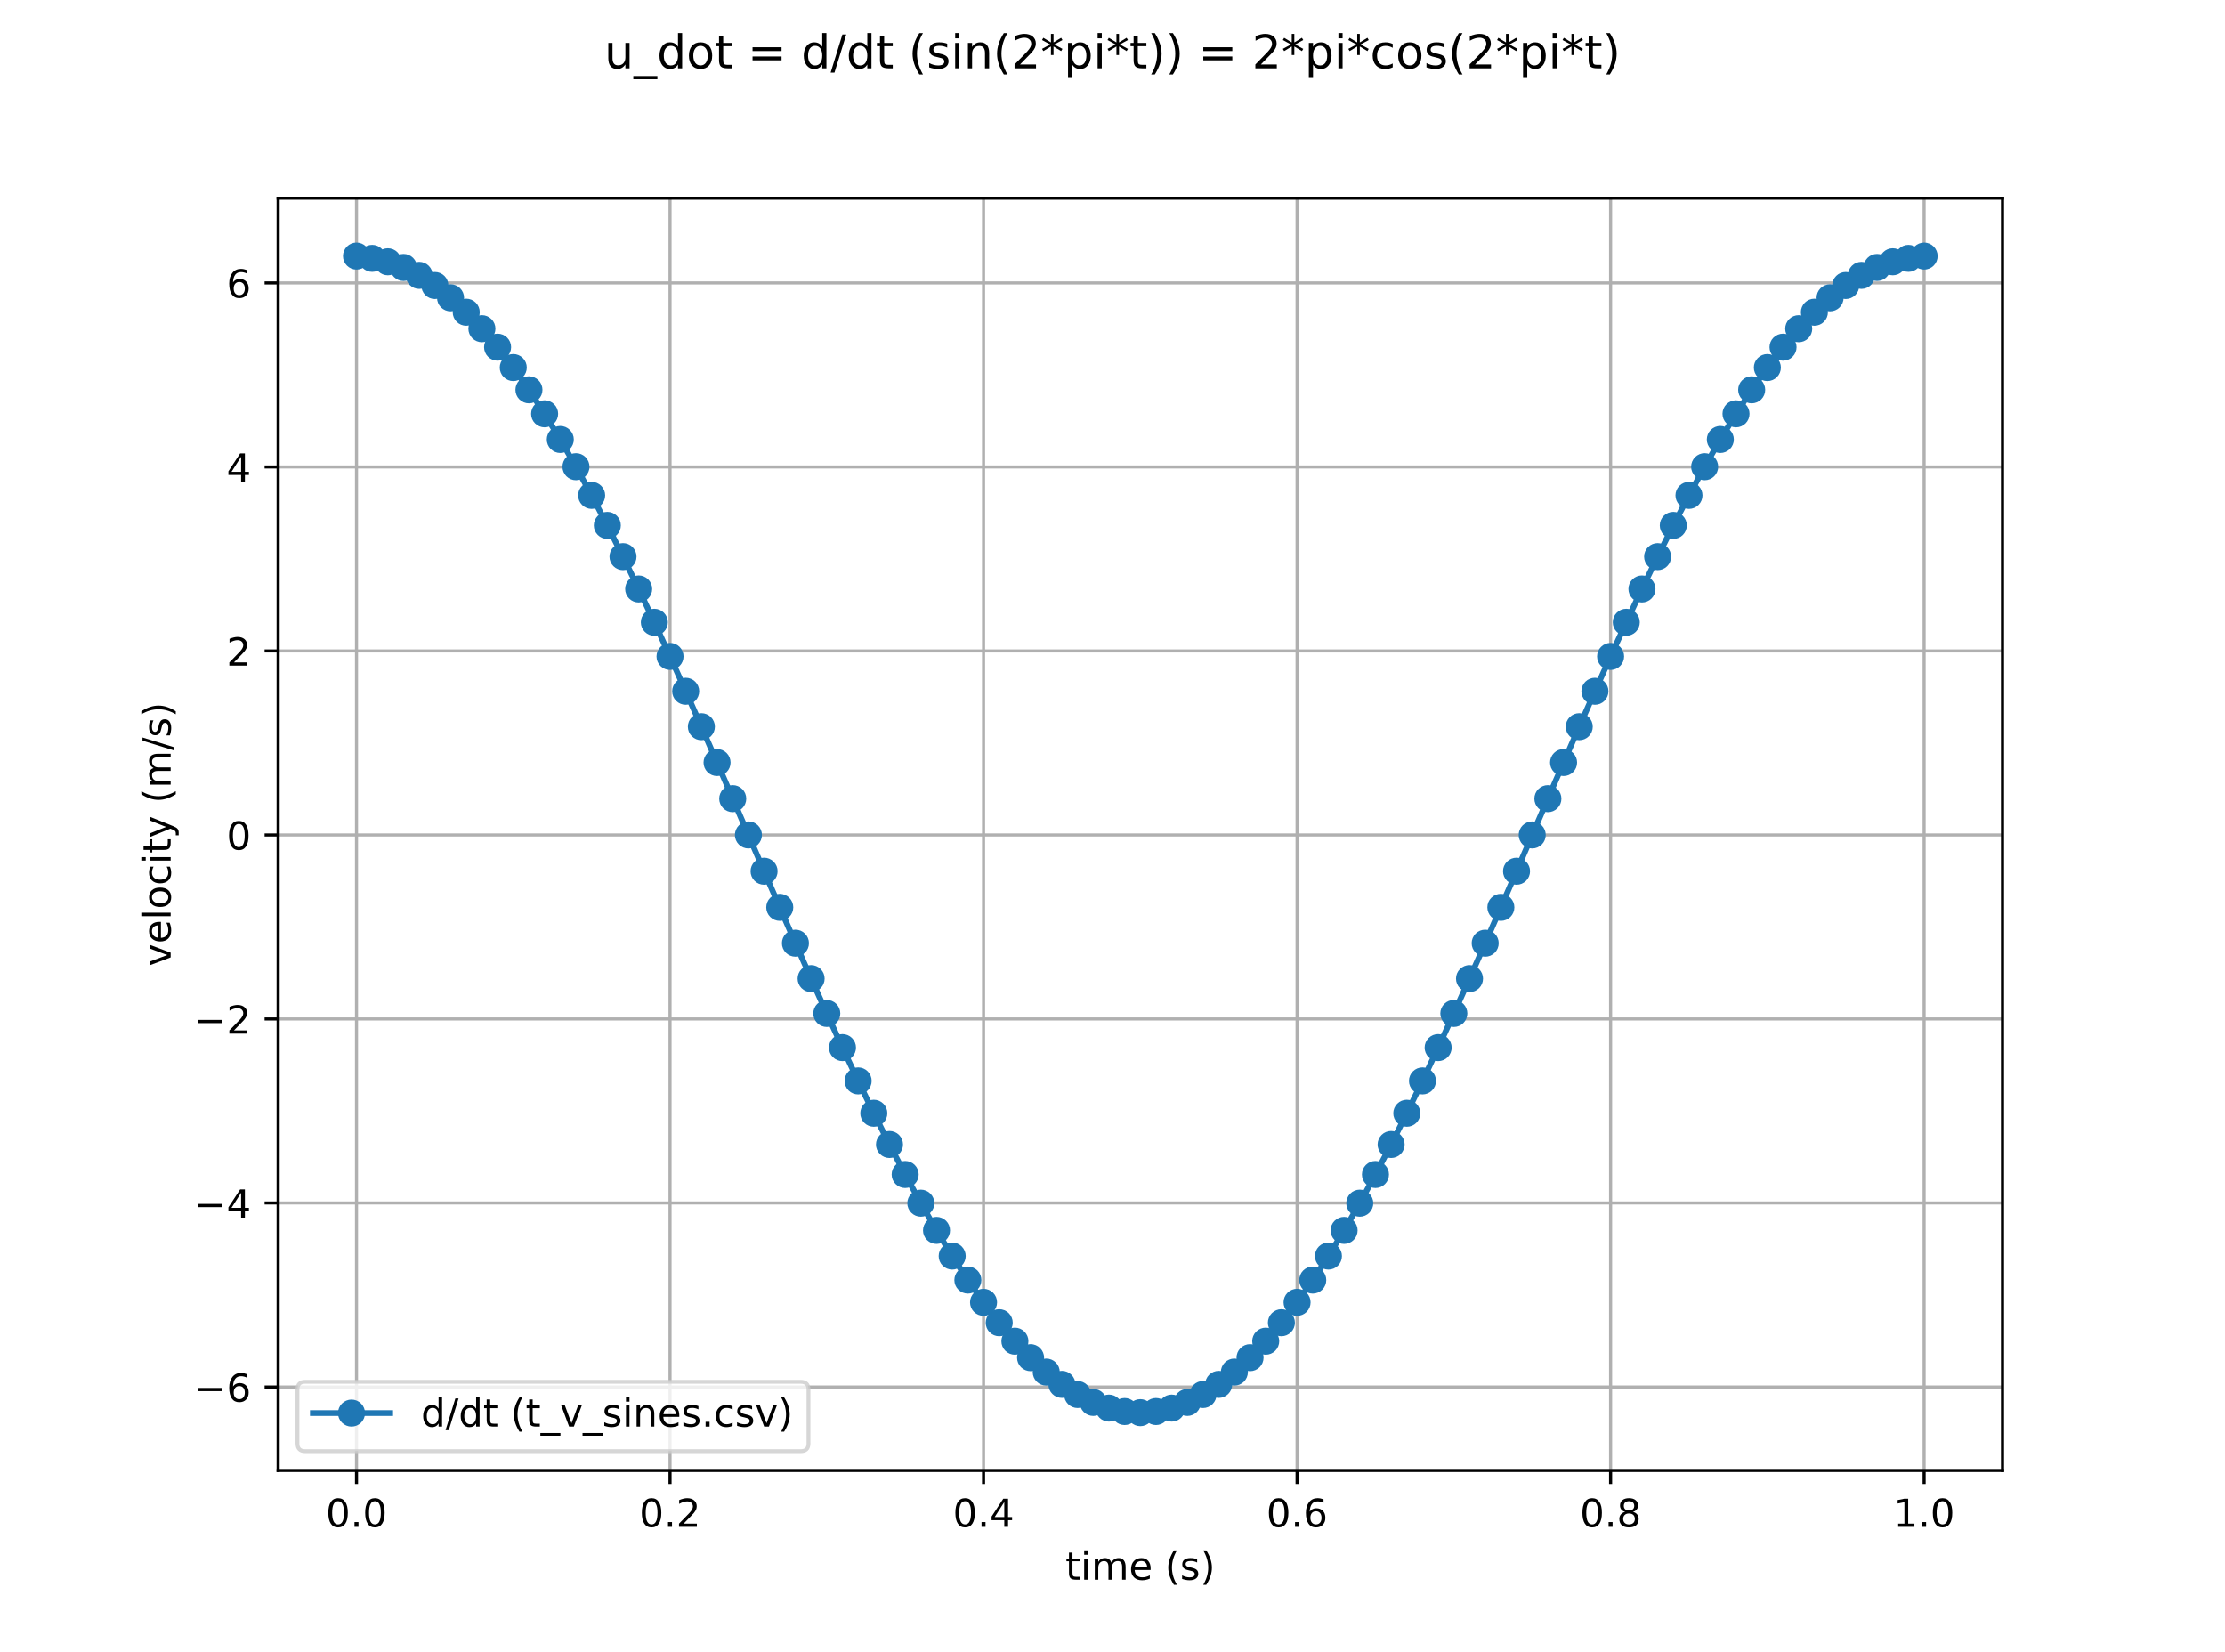 <?xml version="1.0" encoding="utf-8" standalone="no"?>
<!DOCTYPE svg PUBLIC "-//W3C//DTD SVG 1.1//EN"
  "http://www.w3.org/Graphics/SVG/1.1/DTD/svg11.dtd">
<!-- Created with matplotlib (https://matplotlib.org/) -->
<svg height="427.68pt" version="1.1" viewBox="0 0 576 427.68" width="576pt" xmlns="http://www.w3.org/2000/svg" xmlns:xlink="http://www.w3.org/1999/xlink">
 <defs>
  <style type="text/css">
*{stroke-linecap:butt;stroke-linejoin:round;}
  </style>
 </defs>
 <g id="figure_1">
  <g id="patch_1">
   <path d="M 0 427.68 
L 576 427.68 
L 576 0 
L 0 0 
z
" style="fill:#ffffff;"/>
  </g>
  <g id="axes_1">
   <g id="patch_2">
    <path d="M 72 380.635 
L 518.4 380.635 
L 518.4 51.322 
L 72 51.322 
z
" style="fill:#ffffff;"/>
   </g>
   <g id="matplotlib.axis_1">
    <g id="xtick_1">
     <g id="line2d_1">
      <path clip-path="url(#p7ace94632a)" d="M 92.291 380.635 
L 92.291 51.322 
" style="fill:none;stroke:#b0b0b0;stroke-linecap:square;stroke-width:0.8;"/>
     </g>
     <g id="line2d_2">
      <defs>
       <path d="M 0 0 
L 0 3.5 
" id="mb70b1db2c6" style="stroke:#000000;stroke-width:0.8;"/>
      </defs>
      <g>
       <use style="stroke:#000000;stroke-width:0.8;" x="92.291" xlink:href="#mb70b1db2c6" y="380.635"/>
      </g>
     </g>
     <g id="text_1">
      <!-- 0.0 -->
      <defs>
       <path d="M 31.781 66.406 
Q 24.172 66.406 20.328 58.906 
Q 16.5 51.422 16.5 36.375 
Q 16.5 21.391 20.328 13.891 
Q 24.172 6.391 31.781 6.391 
Q 39.453 6.391 43.281 13.891 
Q 47.125 21.391 47.125 36.375 
Q 47.125 51.422 43.281 58.906 
Q 39.453 66.406 31.781 66.406 
z
M 31.781 74.219 
Q 44.047 74.219 50.516 64.516 
Q 56.984 54.828 56.984 36.375 
Q 56.984 17.969 50.516 8.266 
Q 44.047 -1.422 31.781 -1.422 
Q 19.531 -1.422 13.062 8.266 
Q 6.594 17.969 6.594 36.375 
Q 6.594 54.828 13.062 64.516 
Q 19.531 74.219 31.781 74.219 
z
" id="DejaVuSans-48"/>
       <path d="M 10.688 12.406 
L 21 12.406 
L 21 0 
L 10.688 0 
z
" id="DejaVuSans-46"/>
      </defs>
      <g transform="translate(84.339 395.234)scale(0.1 -0.1)">
       <use xlink:href="#DejaVuSans-48"/>
       <use x="63.623" xlink:href="#DejaVuSans-46"/>
       <use x="95.41" xlink:href="#DejaVuSans-48"/>
      </g>
     </g>
    </g>
    <g id="xtick_2">
     <g id="line2d_3">
      <path clip-path="url(#p7ace94632a)" d="M 173.455 380.635 
L 173.455 51.322 
" style="fill:none;stroke:#b0b0b0;stroke-linecap:square;stroke-width:0.8;"/>
     </g>
     <g id="line2d_4">
      <g>
       <use style="stroke:#000000;stroke-width:0.8;" x="173.455" xlink:href="#mb70b1db2c6" y="380.635"/>
      </g>
     </g>
     <g id="text_2">
      <!-- 0.2 -->
      <defs>
       <path d="M 19.188 8.297 
L 53.609 8.297 
L 53.609 0 
L 7.328 0 
L 7.328 8.297 
Q 12.938 14.109 22.625 23.891 
Q 32.328 33.688 34.812 36.531 
Q 39.547 41.844 41.422 45.531 
Q 43.312 49.219 43.312 52.781 
Q 43.312 58.594 39.234 62.25 
Q 35.156 65.922 28.609 65.922 
Q 23.969 65.922 18.812 64.312 
Q 13.672 62.703 7.812 59.422 
L 7.812 69.391 
Q 13.766 71.781 18.938 73 
Q 24.125 74.219 28.422 74.219 
Q 39.75 74.219 46.484 68.547 
Q 53.219 62.891 53.219 53.422 
Q 53.219 48.922 51.531 44.891 
Q 49.859 40.875 45.406 35.406 
Q 44.188 33.984 37.641 27.219 
Q 31.109 20.453 19.188 8.297 
z
" id="DejaVuSans-50"/>
      </defs>
      <g transform="translate(165.503 395.234)scale(0.1 -0.1)">
       <use xlink:href="#DejaVuSans-48"/>
       <use x="63.623" xlink:href="#DejaVuSans-46"/>
       <use x="95.41" xlink:href="#DejaVuSans-50"/>
      </g>
     </g>
    </g>
    <g id="xtick_3">
     <g id="line2d_5">
      <path clip-path="url(#p7ace94632a)" d="M 254.618 380.635 
L 254.618 51.322 
" style="fill:none;stroke:#b0b0b0;stroke-linecap:square;stroke-width:0.8;"/>
     </g>
     <g id="line2d_6">
      <g>
       <use style="stroke:#000000;stroke-width:0.8;" x="254.618" xlink:href="#mb70b1db2c6" y="380.635"/>
      </g>
     </g>
     <g id="text_3">
      <!-- 0.4 -->
      <defs>
       <path d="M 37.797 64.312 
L 12.891 25.391 
L 37.797 25.391 
z
M 35.203 72.906 
L 47.609 72.906 
L 47.609 25.391 
L 58.016 25.391 
L 58.016 17.188 
L 47.609 17.188 
L 47.609 0 
L 37.797 0 
L 37.797 17.188 
L 4.891 17.188 
L 4.891 26.703 
z
" id="DejaVuSans-52"/>
      </defs>
      <g transform="translate(246.667 395.234)scale(0.1 -0.1)">
       <use xlink:href="#DejaVuSans-48"/>
       <use x="63.623" xlink:href="#DejaVuSans-46"/>
       <use x="95.41" xlink:href="#DejaVuSans-52"/>
      </g>
     </g>
    </g>
    <g id="xtick_4">
     <g id="line2d_7">
      <path clip-path="url(#p7ace94632a)" d="M 335.782 380.635 
L 335.782 51.322 
" style="fill:none;stroke:#b0b0b0;stroke-linecap:square;stroke-width:0.8;"/>
     </g>
     <g id="line2d_8">
      <g>
       <use style="stroke:#000000;stroke-width:0.8;" x="335.782" xlink:href="#mb70b1db2c6" y="380.635"/>
      </g>
     </g>
     <g id="text_4">
      <!-- 0.6 -->
      <defs>
       <path d="M 33.016 40.375 
Q 26.375 40.375 22.484 35.828 
Q 18.609 31.297 18.609 23.391 
Q 18.609 15.531 22.484 10.953 
Q 26.375 6.391 33.016 6.391 
Q 39.656 6.391 43.531 10.953 
Q 47.406 15.531 47.406 23.391 
Q 47.406 31.297 43.531 35.828 
Q 39.656 40.375 33.016 40.375 
z
M 52.594 71.297 
L 52.594 62.312 
Q 48.875 64.062 45.094 64.984 
Q 41.312 65.922 37.594 65.922 
Q 27.828 65.922 22.672 59.328 
Q 17.531 52.734 16.797 39.406 
Q 19.672 43.656 24.016 45.922 
Q 28.375 48.188 33.594 48.188 
Q 44.578 48.188 50.953 41.516 
Q 57.328 34.859 57.328 23.391 
Q 57.328 12.156 50.688 5.359 
Q 44.047 -1.422 33.016 -1.422 
Q 20.359 -1.422 13.672 8.266 
Q 6.984 17.969 6.984 36.375 
Q 6.984 53.656 15.188 63.938 
Q 23.391 74.219 37.203 74.219 
Q 40.922 74.219 44.703 73.484 
Q 48.484 72.75 52.594 71.297 
z
" id="DejaVuSans-54"/>
      </defs>
      <g transform="translate(327.83 395.234)scale(0.1 -0.1)">
       <use xlink:href="#DejaVuSans-48"/>
       <use x="63.623" xlink:href="#DejaVuSans-46"/>
       <use x="95.41" xlink:href="#DejaVuSans-54"/>
      </g>
     </g>
    </g>
    <g id="xtick_5">
     <g id="line2d_9">
      <path clip-path="url(#p7ace94632a)" d="M 416.945 380.635 
L 416.945 51.322 
" style="fill:none;stroke:#b0b0b0;stroke-linecap:square;stroke-width:0.8;"/>
     </g>
     <g id="line2d_10">
      <g>
       <use style="stroke:#000000;stroke-width:0.8;" x="416.945" xlink:href="#mb70b1db2c6" y="380.635"/>
      </g>
     </g>
     <g id="text_5">
      <!-- 0.8 -->
      <defs>
       <path d="M 31.781 34.625 
Q 24.75 34.625 20.719 30.859 
Q 16.703 27.094 16.703 20.516 
Q 16.703 13.922 20.719 10.156 
Q 24.75 6.391 31.781 6.391 
Q 38.812 6.391 42.859 10.172 
Q 46.922 13.969 46.922 20.516 
Q 46.922 27.094 42.891 30.859 
Q 38.875 34.625 31.781 34.625 
z
M 21.922 38.812 
Q 15.578 40.375 12.031 44.719 
Q 8.5 49.078 8.5 55.328 
Q 8.5 64.062 14.719 69.141 
Q 20.953 74.219 31.781 74.219 
Q 42.672 74.219 48.875 69.141 
Q 55.078 64.062 55.078 55.328 
Q 55.078 49.078 51.531 44.719 
Q 48 40.375 41.703 38.812 
Q 48.828 37.156 52.797 32.312 
Q 56.781 27.484 56.781 20.516 
Q 56.781 9.906 50.312 4.234 
Q 43.844 -1.422 31.781 -1.422 
Q 19.734 -1.422 13.25 4.234 
Q 6.781 9.906 6.781 20.516 
Q 6.781 27.484 10.781 32.312 
Q 14.797 37.156 21.922 38.812 
z
M 18.312 54.391 
Q 18.312 48.734 21.844 45.562 
Q 25.391 42.391 31.781 42.391 
Q 38.141 42.391 41.719 45.562 
Q 45.312 48.734 45.312 54.391 
Q 45.312 60.062 41.719 63.234 
Q 38.141 66.406 31.781 66.406 
Q 25.391 66.406 21.844 63.234 
Q 18.312 60.062 18.312 54.391 
z
" id="DejaVuSans-56"/>
      </defs>
      <g transform="translate(408.994 395.234)scale(0.1 -0.1)">
       <use xlink:href="#DejaVuSans-48"/>
       <use x="63.623" xlink:href="#DejaVuSans-46"/>
       <use x="95.41" xlink:href="#DejaVuSans-56"/>
      </g>
     </g>
    </g>
    <g id="xtick_6">
     <g id="line2d_11">
      <path clip-path="url(#p7ace94632a)" d="M 498.109 380.635 
L 498.109 51.322 
" style="fill:none;stroke:#b0b0b0;stroke-linecap:square;stroke-width:0.8;"/>
     </g>
     <g id="line2d_12">
      <g>
       <use style="stroke:#000000;stroke-width:0.8;" x="498.109" xlink:href="#mb70b1db2c6" y="380.635"/>
      </g>
     </g>
     <g id="text_6">
      <!-- 1.0 -->
      <defs>
       <path d="M 12.406 8.297 
L 28.516 8.297 
L 28.516 63.922 
L 10.984 60.406 
L 10.984 69.391 
L 28.422 72.906 
L 38.281 72.906 
L 38.281 8.297 
L 54.391 8.297 
L 54.391 0 
L 12.406 0 
z
" id="DejaVuSans-49"/>
      </defs>
      <g transform="translate(490.158 395.234)scale(0.1 -0.1)">
       <use xlink:href="#DejaVuSans-49"/>
       <use x="63.623" xlink:href="#DejaVuSans-46"/>
       <use x="95.41" xlink:href="#DejaVuSans-48"/>
      </g>
     </g>
    </g>
    <g id="text_7">
     <!-- time (s) -->
     <defs>
      <path d="M 18.312 70.219 
L 18.312 54.688 
L 36.812 54.688 
L 36.812 47.703 
L 18.312 47.703 
L 18.312 18.016 
Q 18.312 11.328 20.141 9.422 
Q 21.969 7.516 27.594 7.516 
L 36.812 7.516 
L 36.812 0 
L 27.594 0 
Q 17.188 0 13.234 3.875 
Q 9.281 7.766 9.281 18.016 
L 9.281 47.703 
L 2.688 47.703 
L 2.688 54.688 
L 9.281 54.688 
L 9.281 70.219 
z
" id="DejaVuSans-116"/>
      <path d="M 9.422 54.688 
L 18.406 54.688 
L 18.406 0 
L 9.422 0 
z
M 9.422 75.984 
L 18.406 75.984 
L 18.406 64.594 
L 9.422 64.594 
z
" id="DejaVuSans-105"/>
      <path d="M 52 44.188 
Q 55.375 50.25 60.062 53.125 
Q 64.75 56 71.094 56 
Q 79.641 56 84.281 50.016 
Q 88.922 44.047 88.922 33.016 
L 88.922 0 
L 79.891 0 
L 79.891 32.719 
Q 79.891 40.578 77.094 44.375 
Q 74.312 48.188 68.609 48.188 
Q 61.625 48.188 57.562 43.547 
Q 53.516 38.922 53.516 30.906 
L 53.516 0 
L 44.484 0 
L 44.484 32.719 
Q 44.484 40.625 41.703 44.406 
Q 38.922 48.188 33.109 48.188 
Q 26.219 48.188 22.156 43.531 
Q 18.109 38.875 18.109 30.906 
L 18.109 0 
L 9.078 0 
L 9.078 54.688 
L 18.109 54.688 
L 18.109 46.188 
Q 21.188 51.219 25.484 53.609 
Q 29.781 56 35.688 56 
Q 41.656 56 45.828 52.969 
Q 50 49.953 52 44.188 
z
" id="DejaVuSans-109"/>
      <path d="M 56.203 29.594 
L 56.203 25.203 
L 14.891 25.203 
Q 15.484 15.922 20.484 11.062 
Q 25.484 6.203 34.422 6.203 
Q 39.594 6.203 44.453 7.469 
Q 49.312 8.734 54.109 11.281 
L 54.109 2.781 
Q 49.266 0.734 44.188 -0.344 
Q 39.109 -1.422 33.891 -1.422 
Q 20.797 -1.422 13.156 6.188 
Q 5.516 13.812 5.516 26.812 
Q 5.516 40.234 12.766 48.109 
Q 20.016 56 32.328 56 
Q 43.359 56 49.781 48.891 
Q 56.203 41.797 56.203 29.594 
z
M 47.219 32.234 
Q 47.125 39.594 43.094 43.984 
Q 39.062 48.391 32.422 48.391 
Q 24.906 48.391 20.391 44.141 
Q 15.875 39.891 15.188 32.172 
z
" id="DejaVuSans-101"/>
      <path id="DejaVuSans-32"/>
      <path d="M 31 75.875 
Q 24.469 64.656 21.281 53.656 
Q 18.109 42.672 18.109 31.391 
Q 18.109 20.125 21.312 9.062 
Q 24.516 -2 31 -13.188 
L 23.188 -13.188 
Q 15.875 -1.703 12.234 9.375 
Q 8.594 20.453 8.594 31.391 
Q 8.594 42.281 12.203 53.312 
Q 15.828 64.359 23.188 75.875 
z
" id="DejaVuSans-40"/>
      <path d="M 44.281 53.078 
L 44.281 44.578 
Q 40.484 46.531 36.375 47.5 
Q 32.281 48.484 27.875 48.484 
Q 21.188 48.484 17.844 46.438 
Q 14.5 44.391 14.5 40.281 
Q 14.5 37.156 16.891 35.375 
Q 19.281 33.594 26.516 31.984 
L 29.594 31.297 
Q 39.156 29.25 43.188 25.516 
Q 47.219 21.781 47.219 15.094 
Q 47.219 7.469 41.188 3.016 
Q 35.156 -1.422 24.609 -1.422 
Q 20.219 -1.422 15.453 -0.562 
Q 10.688 0.297 5.422 2 
L 5.422 11.281 
Q 10.406 8.688 15.234 7.391 
Q 20.062 6.109 24.812 6.109 
Q 31.156 6.109 34.562 8.281 
Q 37.984 10.453 37.984 14.406 
Q 37.984 18.062 35.516 20.016 
Q 33.062 21.969 24.703 23.781 
L 21.578 24.516 
Q 13.234 26.266 9.516 29.906 
Q 5.812 33.547 5.812 39.891 
Q 5.812 47.609 11.281 51.797 
Q 16.75 56 26.812 56 
Q 31.781 56 36.172 55.266 
Q 40.578 54.547 44.281 53.078 
z
" id="DejaVuSans-115"/>
      <path d="M 8.016 75.875 
L 15.828 75.875 
Q 23.141 64.359 26.781 53.312 
Q 30.422 42.281 30.422 31.391 
Q 30.422 20.453 26.781 9.375 
Q 23.141 -1.703 15.828 -13.188 
L 8.016 -13.188 
Q 14.5 -2 17.703 9.062 
Q 20.906 20.125 20.906 31.391 
Q 20.906 42.672 17.703 53.656 
Q 14.5 64.656 8.016 75.875 
z
" id="DejaVuSans-41"/>
     </defs>
     <g transform="translate(275.809 408.912)scale(0.1 -0.1)">
      <use xlink:href="#DejaVuSans-116"/>
      <use x="39.209" xlink:href="#DejaVuSans-105"/>
      <use x="66.992" xlink:href="#DejaVuSans-109"/>
      <use x="164.404" xlink:href="#DejaVuSans-101"/>
      <use x="225.928" xlink:href="#DejaVuSans-32"/>
      <use x="257.715" xlink:href="#DejaVuSans-40"/>
      <use x="296.729" xlink:href="#DejaVuSans-115"/>
      <use x="348.828" xlink:href="#DejaVuSans-41"/>
     </g>
    </g>
   </g>
   <g id="matplotlib.axis_2">
    <g id="ytick_1">
     <g id="line2d_13">
      <path clip-path="url(#p7ace94632a)" d="M 72 359.021 
L 518.4 359.021 
" style="fill:none;stroke:#b0b0b0;stroke-linecap:square;stroke-width:0.8;"/>
     </g>
     <g id="line2d_14">
      <defs>
       <path d="M 0 0 
L -3.5 0 
" id="m55fc4a86eb" style="stroke:#000000;stroke-width:0.8;"/>
      </defs>
      <g>
       <use style="stroke:#000000;stroke-width:0.8;" x="72" xlink:href="#m55fc4a86eb" y="359.021"/>
      </g>
     </g>
     <g id="text_8">
      <!-- −6 -->
      <defs>
       <path d="M 10.594 35.5 
L 73.188 35.5 
L 73.188 27.203 
L 10.594 27.203 
z
" id="DejaVuSans-8722"/>
      </defs>
      <g transform="translate(50.258 362.82)scale(0.1 -0.1)">
       <use xlink:href="#DejaVuSans-8722"/>
       <use x="83.789" xlink:href="#DejaVuSans-54"/>
      </g>
     </g>
    </g>
    <g id="ytick_2">
     <g id="line2d_15">
      <path clip-path="url(#p7ace94632a)" d="M 72 311.389 
L 518.4 311.389 
" style="fill:none;stroke:#b0b0b0;stroke-linecap:square;stroke-width:0.8;"/>
     </g>
     <g id="line2d_16">
      <g>
       <use style="stroke:#000000;stroke-width:0.8;" x="72" xlink:href="#m55fc4a86eb" y="311.389"/>
      </g>
     </g>
     <g id="text_9">
      <!-- −4 -->
      <g transform="translate(50.258 315.188)scale(0.1 -0.1)">
       <use xlink:href="#DejaVuSans-8722"/>
       <use x="83.789" xlink:href="#DejaVuSans-52"/>
      </g>
     </g>
    </g>
    <g id="ytick_3">
     <g id="line2d_17">
      <path clip-path="url(#p7ace94632a)" d="M 72 263.757 
L 518.4 263.757 
" style="fill:none;stroke:#b0b0b0;stroke-linecap:square;stroke-width:0.8;"/>
     </g>
     <g id="line2d_18">
      <g>
       <use style="stroke:#000000;stroke-width:0.8;" x="72" xlink:href="#m55fc4a86eb" y="263.757"/>
      </g>
     </g>
     <g id="text_10">
      <!-- −2 -->
      <g transform="translate(50.258 267.557)scale(0.1 -0.1)">
       <use xlink:href="#DejaVuSans-8722"/>
       <use x="83.789" xlink:href="#DejaVuSans-50"/>
      </g>
     </g>
    </g>
    <g id="ytick_4">
     <g id="line2d_19">
      <path clip-path="url(#p7ace94632a)" d="M 72 216.126 
L 518.4 216.126 
" style="fill:none;stroke:#b0b0b0;stroke-linecap:square;stroke-width:0.8;"/>
     </g>
     <g id="line2d_20">
      <g>
       <use style="stroke:#000000;stroke-width:0.8;" x="72" xlink:href="#m55fc4a86eb" y="216.126"/>
      </g>
     </g>
     <g id="text_11">
      <!-- 0 -->
      <g transform="translate(58.638 219.925)scale(0.1 -0.1)">
       <use xlink:href="#DejaVuSans-48"/>
      </g>
     </g>
    </g>
    <g id="ytick_5">
     <g id="line2d_21">
      <path clip-path="url(#p7ace94632a)" d="M 72 168.494 
L 518.4 168.494 
" style="fill:none;stroke:#b0b0b0;stroke-linecap:square;stroke-width:0.8;"/>
     </g>
     <g id="line2d_22">
      <g>
       <use style="stroke:#000000;stroke-width:0.8;" x="72" xlink:href="#m55fc4a86eb" y="168.494"/>
      </g>
     </g>
     <g id="text_12">
      <!-- 2 -->
      <g transform="translate(58.638 172.294)scale(0.1 -0.1)">
       <use xlink:href="#DejaVuSans-50"/>
      </g>
     </g>
    </g>
    <g id="ytick_6">
     <g id="line2d_23">
      <path clip-path="url(#p7ace94632a)" d="M 72 120.863 
L 518.4 120.863 
" style="fill:none;stroke:#b0b0b0;stroke-linecap:square;stroke-width:0.8;"/>
     </g>
     <g id="line2d_24">
      <g>
       <use style="stroke:#000000;stroke-width:0.8;" x="72" xlink:href="#m55fc4a86eb" y="120.863"/>
      </g>
     </g>
     <g id="text_13">
      <!-- 4 -->
      <g transform="translate(58.638 124.662)scale(0.1 -0.1)">
       <use xlink:href="#DejaVuSans-52"/>
      </g>
     </g>
    </g>
    <g id="ytick_7">
     <g id="line2d_25">
      <path clip-path="url(#p7ace94632a)" d="M 72 73.231 
L 518.4 73.231 
" style="fill:none;stroke:#b0b0b0;stroke-linecap:square;stroke-width:0.8;"/>
     </g>
     <g id="line2d_26">
      <g>
       <use style="stroke:#000000;stroke-width:0.8;" x="72" xlink:href="#m55fc4a86eb" y="73.231"/>
      </g>
     </g>
     <g id="text_14">
      <!-- 6 -->
      <g transform="translate(58.638 77.031)scale(0.1 -0.1)">
       <use xlink:href="#DejaVuSans-54"/>
      </g>
     </g>
    </g>
    <g id="text_15">
     <!-- velocity (m/s) -->
     <defs>
      <path d="M 2.984 54.688 
L 12.5 54.688 
L 29.594 8.797 
L 46.688 54.688 
L 56.203 54.688 
L 35.688 0 
L 23.484 0 
z
" id="DejaVuSans-118"/>
      <path d="M 9.422 75.984 
L 18.406 75.984 
L 18.406 0 
L 9.422 0 
z
" id="DejaVuSans-108"/>
      <path d="M 30.609 48.391 
Q 23.391 48.391 19.188 42.75 
Q 14.984 37.109 14.984 27.297 
Q 14.984 17.484 19.156 11.844 
Q 23.344 6.203 30.609 6.203 
Q 37.797 6.203 41.984 11.859 
Q 46.188 17.531 46.188 27.297 
Q 46.188 37.016 41.984 42.703 
Q 37.797 48.391 30.609 48.391 
z
M 30.609 56 
Q 42.328 56 49.016 48.375 
Q 55.719 40.766 55.719 27.297 
Q 55.719 13.875 49.016 6.219 
Q 42.328 -1.422 30.609 -1.422 
Q 18.844 -1.422 12.172 6.219 
Q 5.516 13.875 5.516 27.297 
Q 5.516 40.766 12.172 48.375 
Q 18.844 56 30.609 56 
z
" id="DejaVuSans-111"/>
      <path d="M 48.781 52.594 
L 48.781 44.188 
Q 44.969 46.297 41.141 47.344 
Q 37.312 48.391 33.406 48.391 
Q 24.656 48.391 19.812 42.844 
Q 14.984 37.312 14.984 27.297 
Q 14.984 17.281 19.812 11.734 
Q 24.656 6.203 33.406 6.203 
Q 37.312 6.203 41.141 7.25 
Q 44.969 8.297 48.781 10.406 
L 48.781 2.094 
Q 45.016 0.344 40.984 -0.531 
Q 36.969 -1.422 32.422 -1.422 
Q 20.062 -1.422 12.781 6.344 
Q 5.516 14.109 5.516 27.297 
Q 5.516 40.672 12.859 48.328 
Q 20.219 56 33.016 56 
Q 37.156 56 41.109 55.141 
Q 45.062 54.297 48.781 52.594 
z
" id="DejaVuSans-99"/>
      <path d="M 32.172 -5.078 
Q 28.375 -14.844 24.75 -17.812 
Q 21.141 -20.797 15.094 -20.797 
L 7.906 -20.797 
L 7.906 -13.281 
L 13.188 -13.281 
Q 16.891 -13.281 18.938 -11.516 
Q 21 -9.766 23.484 -3.219 
L 25.094 0.875 
L 2.984 54.688 
L 12.5 54.688 
L 29.594 11.922 
L 46.688 54.688 
L 56.203 54.688 
z
" id="DejaVuSans-121"/>
      <path d="M 25.391 72.906 
L 33.688 72.906 
L 8.297 -9.281 
L 0 -9.281 
z
" id="DejaVuSans-47"/>
     </defs>
     <g transform="translate(44.178 250.171)rotate(-90)scale(0.1 -0.1)">
      <use xlink:href="#DejaVuSans-118"/>
      <use x="59.18" xlink:href="#DejaVuSans-101"/>
      <use x="120.703" xlink:href="#DejaVuSans-108"/>
      <use x="148.486" xlink:href="#DejaVuSans-111"/>
      <use x="209.668" xlink:href="#DejaVuSans-99"/>
      <use x="264.648" xlink:href="#DejaVuSans-105"/>
      <use x="292.432" xlink:href="#DejaVuSans-116"/>
      <use x="331.641" xlink:href="#DejaVuSans-121"/>
      <use x="390.82" xlink:href="#DejaVuSans-32"/>
      <use x="422.607" xlink:href="#DejaVuSans-40"/>
      <use x="461.621" xlink:href="#DejaVuSans-109"/>
      <use x="559.033" xlink:href="#DejaVuSans-47"/>
      <use x="592.725" xlink:href="#DejaVuSans-115"/>
      <use x="644.824" xlink:href="#DejaVuSans-41"/>
     </g>
    </g>
   </g>
   <g id="line2d_27">
    <path clip-path="url(#p7ace94632a)" d="M 92.291 66.29 
L 96.349 66.881 
L 100.407 67.765 
L 104.465 69.234 
L 108.524 71.284 
L 112.582 73.905 
L 116.64 77.087 
L 120.698 80.818 
L 124.756 85.083 
L 128.815 89.865 
L 132.873 95.145 
L 136.931 100.903 
L 140.989 107.116 
L 145.047 113.758 
L 149.105 120.805 
L 153.164 128.228 
L 157.222 135.998 
L 161.28 144.084 
L 165.338 152.455 
L 169.396 161.076 
L 173.455 169.915 
L 177.513 178.937 
L 181.571 188.105 
L 185.629 197.384 
L 189.687 206.736 
L 193.745 216.126 
L 197.804 225.516 
L 201.862 234.868 
L 205.92 244.147 
L 209.978 253.315 
L 214.036 262.336 
L 218.095 271.175 
L 222.153 279.797 
L 226.211 288.168 
L 230.269 296.254 
L 234.327 304.024 
L 238.385 311.447 
L 242.444 318.493 
L 246.502 325.136 
L 250.56 331.349 
L 254.618 337.107 
L 258.676 342.387 
L 262.735 347.169 
L 266.793 351.434 
L 270.851 355.165 
L 274.909 358.347 
L 278.967 360.968 
L 283.025 363.018 
L 287.084 364.487 
L 291.142 365.371 
L 295.2 365.666 
L 299.258 365.371 
L 303.316 364.487 
L 307.375 363.018 
L 311.433 360.968 
L 315.491 358.347 
L 319.549 355.165 
L 323.607 351.434 
L 327.665 347.169 
L 331.724 342.387 
L 335.782 337.107 
L 339.84 331.349 
L 343.898 325.136 
L 347.956 318.493 
L 352.015 311.447 
L 356.073 304.024 
L 360.131 296.254 
L 364.189 288.168 
L 368.247 279.797 
L 372.305 271.175 
L 376.364 262.336 
L 380.422 253.315 
L 384.48 244.147 
L 388.538 234.868 
L 392.596 225.516 
L 396.655 216.126 
L 400.713 206.736 
L 404.771 197.384 
L 408.829 188.105 
L 412.887 178.937 
L 416.945 169.915 
L 421.004 161.076 
L 425.062 152.455 
L 429.12 144.084 
L 433.178 135.998 
L 437.236 128.228 
L 441.295 120.805 
L 445.353 113.758 
L 449.411 107.116 
L 453.469 100.903 
L 457.527 95.145 
L 461.585 89.865 
L 465.644 85.083 
L 469.702 80.818 
L 473.76 77.087 
L 477.818 73.905 
L 481.876 71.284 
L 485.935 69.234 
L 489.993 67.765 
L 494.051 66.881 
L 498.109 66.29 
" style="fill:none;stroke:#1f77b4;stroke-linecap:square;stroke-width:1.5;"/>
    <defs>
     <path d="M 0 3 
C 0.796 3 1.559 2.684 2.121 2.121 
C 2.684 1.559 3 0.796 3 0 
C 3 -0.796 2.684 -1.559 2.121 -2.121 
C 1.559 -2.684 0.796 -3 0 -3 
C -0.796 -3 -1.559 -2.684 -2.121 -2.121 
C -2.684 -1.559 -3 -0.796 -3 0 
C -3 0.796 -2.684 1.559 -2.121 2.121 
C -1.559 2.684 -0.796 3 0 3 
z
" id="m6fafa6e0f3" style="stroke:#1f77b4;"/>
    </defs>
    <g clip-path="url(#p7ace94632a)">
     <use style="fill:#1f77b4;stroke:#1f77b4;" x="92.291" xlink:href="#m6fafa6e0f3" y="66.29"/>
     <use style="fill:#1f77b4;stroke:#1f77b4;" x="96.349" xlink:href="#m6fafa6e0f3" y="66.881"/>
     <use style="fill:#1f77b4;stroke:#1f77b4;" x="100.407" xlink:href="#m6fafa6e0f3" y="67.765"/>
     <use style="fill:#1f77b4;stroke:#1f77b4;" x="104.465" xlink:href="#m6fafa6e0f3" y="69.234"/>
     <use style="fill:#1f77b4;stroke:#1f77b4;" x="108.524" xlink:href="#m6fafa6e0f3" y="71.284"/>
     <use style="fill:#1f77b4;stroke:#1f77b4;" x="112.582" xlink:href="#m6fafa6e0f3" y="73.905"/>
     <use style="fill:#1f77b4;stroke:#1f77b4;" x="116.64" xlink:href="#m6fafa6e0f3" y="77.087"/>
     <use style="fill:#1f77b4;stroke:#1f77b4;" x="120.698" xlink:href="#m6fafa6e0f3" y="80.818"/>
     <use style="fill:#1f77b4;stroke:#1f77b4;" x="124.756" xlink:href="#m6fafa6e0f3" y="85.083"/>
     <use style="fill:#1f77b4;stroke:#1f77b4;" x="128.815" xlink:href="#m6fafa6e0f3" y="89.865"/>
     <use style="fill:#1f77b4;stroke:#1f77b4;" x="132.873" xlink:href="#m6fafa6e0f3" y="95.145"/>
     <use style="fill:#1f77b4;stroke:#1f77b4;" x="136.931" xlink:href="#m6fafa6e0f3" y="100.903"/>
     <use style="fill:#1f77b4;stroke:#1f77b4;" x="140.989" xlink:href="#m6fafa6e0f3" y="107.116"/>
     <use style="fill:#1f77b4;stroke:#1f77b4;" x="145.047" xlink:href="#m6fafa6e0f3" y="113.758"/>
     <use style="fill:#1f77b4;stroke:#1f77b4;" x="149.105" xlink:href="#m6fafa6e0f3" y="120.805"/>
     <use style="fill:#1f77b4;stroke:#1f77b4;" x="153.164" xlink:href="#m6fafa6e0f3" y="128.228"/>
     <use style="fill:#1f77b4;stroke:#1f77b4;" x="157.222" xlink:href="#m6fafa6e0f3" y="135.998"/>
     <use style="fill:#1f77b4;stroke:#1f77b4;" x="161.28" xlink:href="#m6fafa6e0f3" y="144.084"/>
     <use style="fill:#1f77b4;stroke:#1f77b4;" x="165.338" xlink:href="#m6fafa6e0f3" y="152.455"/>
     <use style="fill:#1f77b4;stroke:#1f77b4;" x="169.396" xlink:href="#m6fafa6e0f3" y="161.076"/>
     <use style="fill:#1f77b4;stroke:#1f77b4;" x="173.455" xlink:href="#m6fafa6e0f3" y="169.915"/>
     <use style="fill:#1f77b4;stroke:#1f77b4;" x="177.513" xlink:href="#m6fafa6e0f3" y="178.937"/>
     <use style="fill:#1f77b4;stroke:#1f77b4;" x="181.571" xlink:href="#m6fafa6e0f3" y="188.105"/>
     <use style="fill:#1f77b4;stroke:#1f77b4;" x="185.629" xlink:href="#m6fafa6e0f3" y="197.384"/>
     <use style="fill:#1f77b4;stroke:#1f77b4;" x="189.687" xlink:href="#m6fafa6e0f3" y="206.736"/>
     <use style="fill:#1f77b4;stroke:#1f77b4;" x="193.745" xlink:href="#m6fafa6e0f3" y="216.126"/>
     <use style="fill:#1f77b4;stroke:#1f77b4;" x="197.804" xlink:href="#m6fafa6e0f3" y="225.516"/>
     <use style="fill:#1f77b4;stroke:#1f77b4;" x="201.862" xlink:href="#m6fafa6e0f3" y="234.868"/>
     <use style="fill:#1f77b4;stroke:#1f77b4;" x="205.92" xlink:href="#m6fafa6e0f3" y="244.147"/>
     <use style="fill:#1f77b4;stroke:#1f77b4;" x="209.978" xlink:href="#m6fafa6e0f3" y="253.315"/>
     <use style="fill:#1f77b4;stroke:#1f77b4;" x="214.036" xlink:href="#m6fafa6e0f3" y="262.336"/>
     <use style="fill:#1f77b4;stroke:#1f77b4;" x="218.095" xlink:href="#m6fafa6e0f3" y="271.175"/>
     <use style="fill:#1f77b4;stroke:#1f77b4;" x="222.153" xlink:href="#m6fafa6e0f3" y="279.797"/>
     <use style="fill:#1f77b4;stroke:#1f77b4;" x="226.211" xlink:href="#m6fafa6e0f3" y="288.168"/>
     <use style="fill:#1f77b4;stroke:#1f77b4;" x="230.269" xlink:href="#m6fafa6e0f3" y="296.254"/>
     <use style="fill:#1f77b4;stroke:#1f77b4;" x="234.327" xlink:href="#m6fafa6e0f3" y="304.024"/>
     <use style="fill:#1f77b4;stroke:#1f77b4;" x="238.385" xlink:href="#m6fafa6e0f3" y="311.447"/>
     <use style="fill:#1f77b4;stroke:#1f77b4;" x="242.444" xlink:href="#m6fafa6e0f3" y="318.493"/>
     <use style="fill:#1f77b4;stroke:#1f77b4;" x="246.502" xlink:href="#m6fafa6e0f3" y="325.136"/>
     <use style="fill:#1f77b4;stroke:#1f77b4;" x="250.56" xlink:href="#m6fafa6e0f3" y="331.349"/>
     <use style="fill:#1f77b4;stroke:#1f77b4;" x="254.618" xlink:href="#m6fafa6e0f3" y="337.107"/>
     <use style="fill:#1f77b4;stroke:#1f77b4;" x="258.676" xlink:href="#m6fafa6e0f3" y="342.387"/>
     <use style="fill:#1f77b4;stroke:#1f77b4;" x="262.735" xlink:href="#m6fafa6e0f3" y="347.169"/>
     <use style="fill:#1f77b4;stroke:#1f77b4;" x="266.793" xlink:href="#m6fafa6e0f3" y="351.434"/>
     <use style="fill:#1f77b4;stroke:#1f77b4;" x="270.851" xlink:href="#m6fafa6e0f3" y="355.165"/>
     <use style="fill:#1f77b4;stroke:#1f77b4;" x="274.909" xlink:href="#m6fafa6e0f3" y="358.347"/>
     <use style="fill:#1f77b4;stroke:#1f77b4;" x="278.967" xlink:href="#m6fafa6e0f3" y="360.968"/>
     <use style="fill:#1f77b4;stroke:#1f77b4;" x="283.025" xlink:href="#m6fafa6e0f3" y="363.018"/>
     <use style="fill:#1f77b4;stroke:#1f77b4;" x="287.084" xlink:href="#m6fafa6e0f3" y="364.487"/>
     <use style="fill:#1f77b4;stroke:#1f77b4;" x="291.142" xlink:href="#m6fafa6e0f3" y="365.371"/>
     <use style="fill:#1f77b4;stroke:#1f77b4;" x="295.2" xlink:href="#m6fafa6e0f3" y="365.666"/>
     <use style="fill:#1f77b4;stroke:#1f77b4;" x="299.258" xlink:href="#m6fafa6e0f3" y="365.371"/>
     <use style="fill:#1f77b4;stroke:#1f77b4;" x="303.316" xlink:href="#m6fafa6e0f3" y="364.487"/>
     <use style="fill:#1f77b4;stroke:#1f77b4;" x="307.375" xlink:href="#m6fafa6e0f3" y="363.018"/>
     <use style="fill:#1f77b4;stroke:#1f77b4;" x="311.433" xlink:href="#m6fafa6e0f3" y="360.968"/>
     <use style="fill:#1f77b4;stroke:#1f77b4;" x="315.491" xlink:href="#m6fafa6e0f3" y="358.347"/>
     <use style="fill:#1f77b4;stroke:#1f77b4;" x="319.549" xlink:href="#m6fafa6e0f3" y="355.165"/>
     <use style="fill:#1f77b4;stroke:#1f77b4;" x="323.607" xlink:href="#m6fafa6e0f3" y="351.434"/>
     <use style="fill:#1f77b4;stroke:#1f77b4;" x="327.665" xlink:href="#m6fafa6e0f3" y="347.169"/>
     <use style="fill:#1f77b4;stroke:#1f77b4;" x="331.724" xlink:href="#m6fafa6e0f3" y="342.387"/>
     <use style="fill:#1f77b4;stroke:#1f77b4;" x="335.782" xlink:href="#m6fafa6e0f3" y="337.107"/>
     <use style="fill:#1f77b4;stroke:#1f77b4;" x="339.84" xlink:href="#m6fafa6e0f3" y="331.349"/>
     <use style="fill:#1f77b4;stroke:#1f77b4;" x="343.898" xlink:href="#m6fafa6e0f3" y="325.136"/>
     <use style="fill:#1f77b4;stroke:#1f77b4;" x="347.956" xlink:href="#m6fafa6e0f3" y="318.493"/>
     <use style="fill:#1f77b4;stroke:#1f77b4;" x="352.015" xlink:href="#m6fafa6e0f3" y="311.447"/>
     <use style="fill:#1f77b4;stroke:#1f77b4;" x="356.073" xlink:href="#m6fafa6e0f3" y="304.024"/>
     <use style="fill:#1f77b4;stroke:#1f77b4;" x="360.131" xlink:href="#m6fafa6e0f3" y="296.254"/>
     <use style="fill:#1f77b4;stroke:#1f77b4;" x="364.189" xlink:href="#m6fafa6e0f3" y="288.168"/>
     <use style="fill:#1f77b4;stroke:#1f77b4;" x="368.247" xlink:href="#m6fafa6e0f3" y="279.797"/>
     <use style="fill:#1f77b4;stroke:#1f77b4;" x="372.305" xlink:href="#m6fafa6e0f3" y="271.175"/>
     <use style="fill:#1f77b4;stroke:#1f77b4;" x="376.364" xlink:href="#m6fafa6e0f3" y="262.336"/>
     <use style="fill:#1f77b4;stroke:#1f77b4;" x="380.422" xlink:href="#m6fafa6e0f3" y="253.315"/>
     <use style="fill:#1f77b4;stroke:#1f77b4;" x="384.48" xlink:href="#m6fafa6e0f3" y="244.147"/>
     <use style="fill:#1f77b4;stroke:#1f77b4;" x="388.538" xlink:href="#m6fafa6e0f3" y="234.868"/>
     <use style="fill:#1f77b4;stroke:#1f77b4;" x="392.596" xlink:href="#m6fafa6e0f3" y="225.516"/>
     <use style="fill:#1f77b4;stroke:#1f77b4;" x="396.655" xlink:href="#m6fafa6e0f3" y="216.126"/>
     <use style="fill:#1f77b4;stroke:#1f77b4;" x="400.713" xlink:href="#m6fafa6e0f3" y="206.736"/>
     <use style="fill:#1f77b4;stroke:#1f77b4;" x="404.771" xlink:href="#m6fafa6e0f3" y="197.384"/>
     <use style="fill:#1f77b4;stroke:#1f77b4;" x="408.829" xlink:href="#m6fafa6e0f3" y="188.105"/>
     <use style="fill:#1f77b4;stroke:#1f77b4;" x="412.887" xlink:href="#m6fafa6e0f3" y="178.937"/>
     <use style="fill:#1f77b4;stroke:#1f77b4;" x="416.945" xlink:href="#m6fafa6e0f3" y="169.915"/>
     <use style="fill:#1f77b4;stroke:#1f77b4;" x="421.004" xlink:href="#m6fafa6e0f3" y="161.076"/>
     <use style="fill:#1f77b4;stroke:#1f77b4;" x="425.062" xlink:href="#m6fafa6e0f3" y="152.455"/>
     <use style="fill:#1f77b4;stroke:#1f77b4;" x="429.12" xlink:href="#m6fafa6e0f3" y="144.084"/>
     <use style="fill:#1f77b4;stroke:#1f77b4;" x="433.178" xlink:href="#m6fafa6e0f3" y="135.998"/>
     <use style="fill:#1f77b4;stroke:#1f77b4;" x="437.236" xlink:href="#m6fafa6e0f3" y="128.228"/>
     <use style="fill:#1f77b4;stroke:#1f77b4;" x="441.295" xlink:href="#m6fafa6e0f3" y="120.805"/>
     <use style="fill:#1f77b4;stroke:#1f77b4;" x="445.353" xlink:href="#m6fafa6e0f3" y="113.758"/>
     <use style="fill:#1f77b4;stroke:#1f77b4;" x="449.411" xlink:href="#m6fafa6e0f3" y="107.116"/>
     <use style="fill:#1f77b4;stroke:#1f77b4;" x="453.469" xlink:href="#m6fafa6e0f3" y="100.903"/>
     <use style="fill:#1f77b4;stroke:#1f77b4;" x="457.527" xlink:href="#m6fafa6e0f3" y="95.145"/>
     <use style="fill:#1f77b4;stroke:#1f77b4;" x="461.585" xlink:href="#m6fafa6e0f3" y="89.865"/>
     <use style="fill:#1f77b4;stroke:#1f77b4;" x="465.644" xlink:href="#m6fafa6e0f3" y="85.083"/>
     <use style="fill:#1f77b4;stroke:#1f77b4;" x="469.702" xlink:href="#m6fafa6e0f3" y="80.818"/>
     <use style="fill:#1f77b4;stroke:#1f77b4;" x="473.76" xlink:href="#m6fafa6e0f3" y="77.087"/>
     <use style="fill:#1f77b4;stroke:#1f77b4;" x="477.818" xlink:href="#m6fafa6e0f3" y="73.905"/>
     <use style="fill:#1f77b4;stroke:#1f77b4;" x="481.876" xlink:href="#m6fafa6e0f3" y="71.284"/>
     <use style="fill:#1f77b4;stroke:#1f77b4;" x="485.935" xlink:href="#m6fafa6e0f3" y="69.234"/>
     <use style="fill:#1f77b4;stroke:#1f77b4;" x="489.993" xlink:href="#m6fafa6e0f3" y="67.765"/>
     <use style="fill:#1f77b4;stroke:#1f77b4;" x="494.051" xlink:href="#m6fafa6e0f3" y="66.881"/>
     <use style="fill:#1f77b4;stroke:#1f77b4;" x="498.109" xlink:href="#m6fafa6e0f3" y="66.29"/>
    </g>
   </g>
   <g id="patch_3">
    <path d="M 72 380.635 
L 72 51.322 
" style="fill:none;stroke:#000000;stroke-linecap:square;stroke-linejoin:miter;stroke-width:0.8;"/>
   </g>
   <g id="patch_4">
    <path d="M 518.4 380.635 
L 518.4 51.322 
" style="fill:none;stroke:#000000;stroke-linecap:square;stroke-linejoin:miter;stroke-width:0.8;"/>
   </g>
   <g id="patch_5">
    <path d="M 72 380.635 
L 518.4 380.635 
" style="fill:none;stroke:#000000;stroke-linecap:square;stroke-linejoin:miter;stroke-width:0.8;"/>
   </g>
   <g id="patch_6">
    <path d="M 72 51.322 
L 518.4 51.322 
" style="fill:none;stroke:#000000;stroke-linecap:square;stroke-linejoin:miter;stroke-width:0.8;"/>
   </g>
   <g id="legend_1">
    <g id="patch_7">
     <path d="M 79 375.635 
L 207.298 375.635 
Q 209.298 375.635 209.298 373.635 
L 209.298 359.679 
Q 209.298 357.679 207.298 357.679 
L 79 357.679 
Q 77 357.679 77 359.679 
L 77 373.635 
Q 77 375.635 79 375.635 
z
" style="fill:#ffffff;opacity:0.8;stroke:#cccccc;stroke-linejoin:miter;"/>
    </g>
    <g id="line2d_28">
     <path d="M 81 365.777 
L 101 365.777 
" style="fill:none;stroke:#1f77b4;stroke-linecap:square;stroke-width:1.5;"/>
    </g>
    <g id="line2d_29">
     <g>
      <use style="fill:#1f77b4;stroke:#1f77b4;" x="91" xlink:href="#m6fafa6e0f3" y="365.777"/>
     </g>
    </g>
    <g id="text_16">
     <!-- d/dt (t_v_sines.csv) -->
     <defs>
      <path d="M 45.406 46.391 
L 45.406 75.984 
L 54.391 75.984 
L 54.391 0 
L 45.406 0 
L 45.406 8.203 
Q 42.578 3.328 38.25 0.953 
Q 33.938 -1.422 27.875 -1.422 
Q 17.969 -1.422 11.734 6.484 
Q 5.516 14.406 5.516 27.297 
Q 5.516 40.188 11.734 48.094 
Q 17.969 56 27.875 56 
Q 33.938 56 38.25 53.625 
Q 42.578 51.266 45.406 46.391 
z
M 14.797 27.297 
Q 14.797 17.391 18.875 11.75 
Q 22.953 6.109 30.078 6.109 
Q 37.203 6.109 41.297 11.75 
Q 45.406 17.391 45.406 27.297 
Q 45.406 37.203 41.297 42.844 
Q 37.203 48.484 30.078 48.484 
Q 22.953 48.484 18.875 42.844 
Q 14.797 37.203 14.797 27.297 
z
" id="DejaVuSans-100"/>
      <path d="M 50.984 -16.609 
L 50.984 -23.578 
L -0.984 -23.578 
L -0.984 -16.609 
z
" id="DejaVuSans-95"/>
      <path d="M 54.891 33.016 
L 54.891 0 
L 45.906 0 
L 45.906 32.719 
Q 45.906 40.484 42.875 44.328 
Q 39.844 48.188 33.797 48.188 
Q 26.516 48.188 22.312 43.547 
Q 18.109 38.922 18.109 30.906 
L 18.109 0 
L 9.078 0 
L 9.078 54.688 
L 18.109 54.688 
L 18.109 46.188 
Q 21.344 51.125 25.703 53.562 
Q 30.078 56 35.797 56 
Q 45.219 56 50.047 50.172 
Q 54.891 44.344 54.891 33.016 
z
" id="DejaVuSans-110"/>
     </defs>
     <g transform="translate(109 369.277)scale(0.1 -0.1)">
      <use xlink:href="#DejaVuSans-100"/>
      <use x="63.477" xlink:href="#DejaVuSans-47"/>
      <use x="97.168" xlink:href="#DejaVuSans-100"/>
      <use x="160.645" xlink:href="#DejaVuSans-116"/>
      <use x="199.854" xlink:href="#DejaVuSans-32"/>
      <use x="231.641" xlink:href="#DejaVuSans-40"/>
      <use x="270.654" xlink:href="#DejaVuSans-116"/>
      <use x="309.863" xlink:href="#DejaVuSans-95"/>
      <use x="359.863" xlink:href="#DejaVuSans-118"/>
      <use x="419.043" xlink:href="#DejaVuSans-95"/>
      <use x="469.043" xlink:href="#DejaVuSans-115"/>
      <use x="521.143" xlink:href="#DejaVuSans-105"/>
      <use x="548.926" xlink:href="#DejaVuSans-110"/>
      <use x="612.305" xlink:href="#DejaVuSans-101"/>
      <use x="673.828" xlink:href="#DejaVuSans-115"/>
      <use x="725.928" xlink:href="#DejaVuSans-46"/>
      <use x="757.715" xlink:href="#DejaVuSans-99"/>
      <use x="812.695" xlink:href="#DejaVuSans-115"/>
      <use x="864.795" xlink:href="#DejaVuSans-118"/>
      <use x="923.975" xlink:href="#DejaVuSans-41"/>
     </g>
    </g>
   </g>
  </g>
  <g id="text_17">
   <!-- u_dot = d/dt (sin(2*pi*t)) = 2*pi*cos(2*pi*t) -->
   <defs>
    <path d="M 8.5 21.578 
L 8.5 54.688 
L 17.484 54.688 
L 17.484 21.922 
Q 17.484 14.156 20.5 10.266 
Q 23.531 6.391 29.594 6.391 
Q 36.859 6.391 41.078 11.031 
Q 45.312 15.672 45.312 23.688 
L 45.312 54.688 
L 54.297 54.688 
L 54.297 0 
L 45.312 0 
L 45.312 8.406 
Q 42.047 3.422 37.719 1 
Q 33.406 -1.422 27.688 -1.422 
Q 18.266 -1.422 13.375 4.438 
Q 8.5 10.297 8.5 21.578 
z
M 31.109 56 
z
" id="DejaVuSans-117"/>
    <path d="M 10.594 45.406 
L 73.188 45.406 
L 73.188 37.203 
L 10.594 37.203 
z
M 10.594 25.484 
L 73.188 25.484 
L 73.188 17.188 
L 10.594 17.188 
z
" id="DejaVuSans-61"/>
    <path d="M 47.016 60.891 
L 29.5 51.422 
L 47.016 41.891 
L 44.188 37.109 
L 27.781 47.016 
L 27.781 28.609 
L 22.219 28.609 
L 22.219 47.016 
L 5.812 37.109 
L 2.984 41.891 
L 20.516 51.422 
L 2.984 60.891 
L 5.812 65.719 
L 22.219 55.812 
L 22.219 74.219 
L 27.781 74.219 
L 27.781 55.812 
L 44.188 65.719 
z
" id="DejaVuSans-42"/>
    <path d="M 18.109 8.203 
L 18.109 -20.797 
L 9.078 -20.797 
L 9.078 54.688 
L 18.109 54.688 
L 18.109 46.391 
Q 20.953 51.266 25.266 53.625 
Q 29.594 56 35.594 56 
Q 45.562 56 51.781 48.094 
Q 58.016 40.188 58.016 27.297 
Q 58.016 14.406 51.781 6.484 
Q 45.562 -1.422 35.594 -1.422 
Q 29.594 -1.422 25.266 0.953 
Q 20.953 3.328 18.109 8.203 
z
M 48.688 27.297 
Q 48.688 37.203 44.609 42.844 
Q 40.531 48.484 33.406 48.484 
Q 26.266 48.484 22.188 42.844 
Q 18.109 37.203 18.109 27.297 
Q 18.109 17.391 22.188 11.75 
Q 26.266 6.109 33.406 6.109 
Q 40.531 6.109 44.609 11.75 
Q 48.688 17.391 48.688 27.297 
z
" id="DejaVuSans-112"/>
   </defs>
   <g transform="translate(156.462 17.672)scale(0.12 -0.12)">
    <use xlink:href="#DejaVuSans-117"/>
    <use x="63.379" xlink:href="#DejaVuSans-95"/>
    <use x="113.379" xlink:href="#DejaVuSans-100"/>
    <use x="176.855" xlink:href="#DejaVuSans-111"/>
    <use x="238.037" xlink:href="#DejaVuSans-116"/>
    <use x="277.246" xlink:href="#DejaVuSans-32"/>
    <use x="309.033" xlink:href="#DejaVuSans-61"/>
    <use x="392.822" xlink:href="#DejaVuSans-32"/>
    <use x="424.609" xlink:href="#DejaVuSans-100"/>
    <use x="488.086" xlink:href="#DejaVuSans-47"/>
    <use x="521.777" xlink:href="#DejaVuSans-100"/>
    <use x="585.254" xlink:href="#DejaVuSans-116"/>
    <use x="624.463" xlink:href="#DejaVuSans-32"/>
    <use x="656.25" xlink:href="#DejaVuSans-40"/>
    <use x="695.264" xlink:href="#DejaVuSans-115"/>
    <use x="747.363" xlink:href="#DejaVuSans-105"/>
    <use x="775.146" xlink:href="#DejaVuSans-110"/>
    <use x="838.525" xlink:href="#DejaVuSans-40"/>
    <use x="877.539" xlink:href="#DejaVuSans-50"/>
    <use x="941.162" xlink:href="#DejaVuSans-42"/>
    <use x="991.162" xlink:href="#DejaVuSans-112"/>
    <use x="1054.639" xlink:href="#DejaVuSans-105"/>
    <use x="1082.422" xlink:href="#DejaVuSans-42"/>
    <use x="1132.422" xlink:href="#DejaVuSans-116"/>
    <use x="1171.631" xlink:href="#DejaVuSans-41"/>
    <use x="1210.645" xlink:href="#DejaVuSans-41"/>
    <use x="1249.658" xlink:href="#DejaVuSans-32"/>
    <use x="1281.445" xlink:href="#DejaVuSans-61"/>
    <use x="1365.234" xlink:href="#DejaVuSans-32"/>
    <use x="1397.021" xlink:href="#DejaVuSans-50"/>
    <use x="1460.645" xlink:href="#DejaVuSans-42"/>
    <use x="1510.645" xlink:href="#DejaVuSans-112"/>
    <use x="1574.121" xlink:href="#DejaVuSans-105"/>
    <use x="1601.904" xlink:href="#DejaVuSans-42"/>
    <use x="1651.904" xlink:href="#DejaVuSans-99"/>
    <use x="1706.885" xlink:href="#DejaVuSans-111"/>
    <use x="1768.066" xlink:href="#DejaVuSans-115"/>
    <use x="1820.166" xlink:href="#DejaVuSans-40"/>
    <use x="1859.18" xlink:href="#DejaVuSans-50"/>
    <use x="1922.803" xlink:href="#DejaVuSans-42"/>
    <use x="1972.803" xlink:href="#DejaVuSans-112"/>
    <use x="2036.279" xlink:href="#DejaVuSans-105"/>
    <use x="2064.062" xlink:href="#DejaVuSans-42"/>
    <use x="2114.062" xlink:href="#DejaVuSans-116"/>
    <use x="2153.271" xlink:href="#DejaVuSans-41"/>
   </g>
  </g>
 </g>
 <defs>
  <clipPath id="p7ace94632a">
   <rect height="329.314" width="446.4" x="72" y="51.322"/>
  </clipPath>
 </defs>
</svg>
